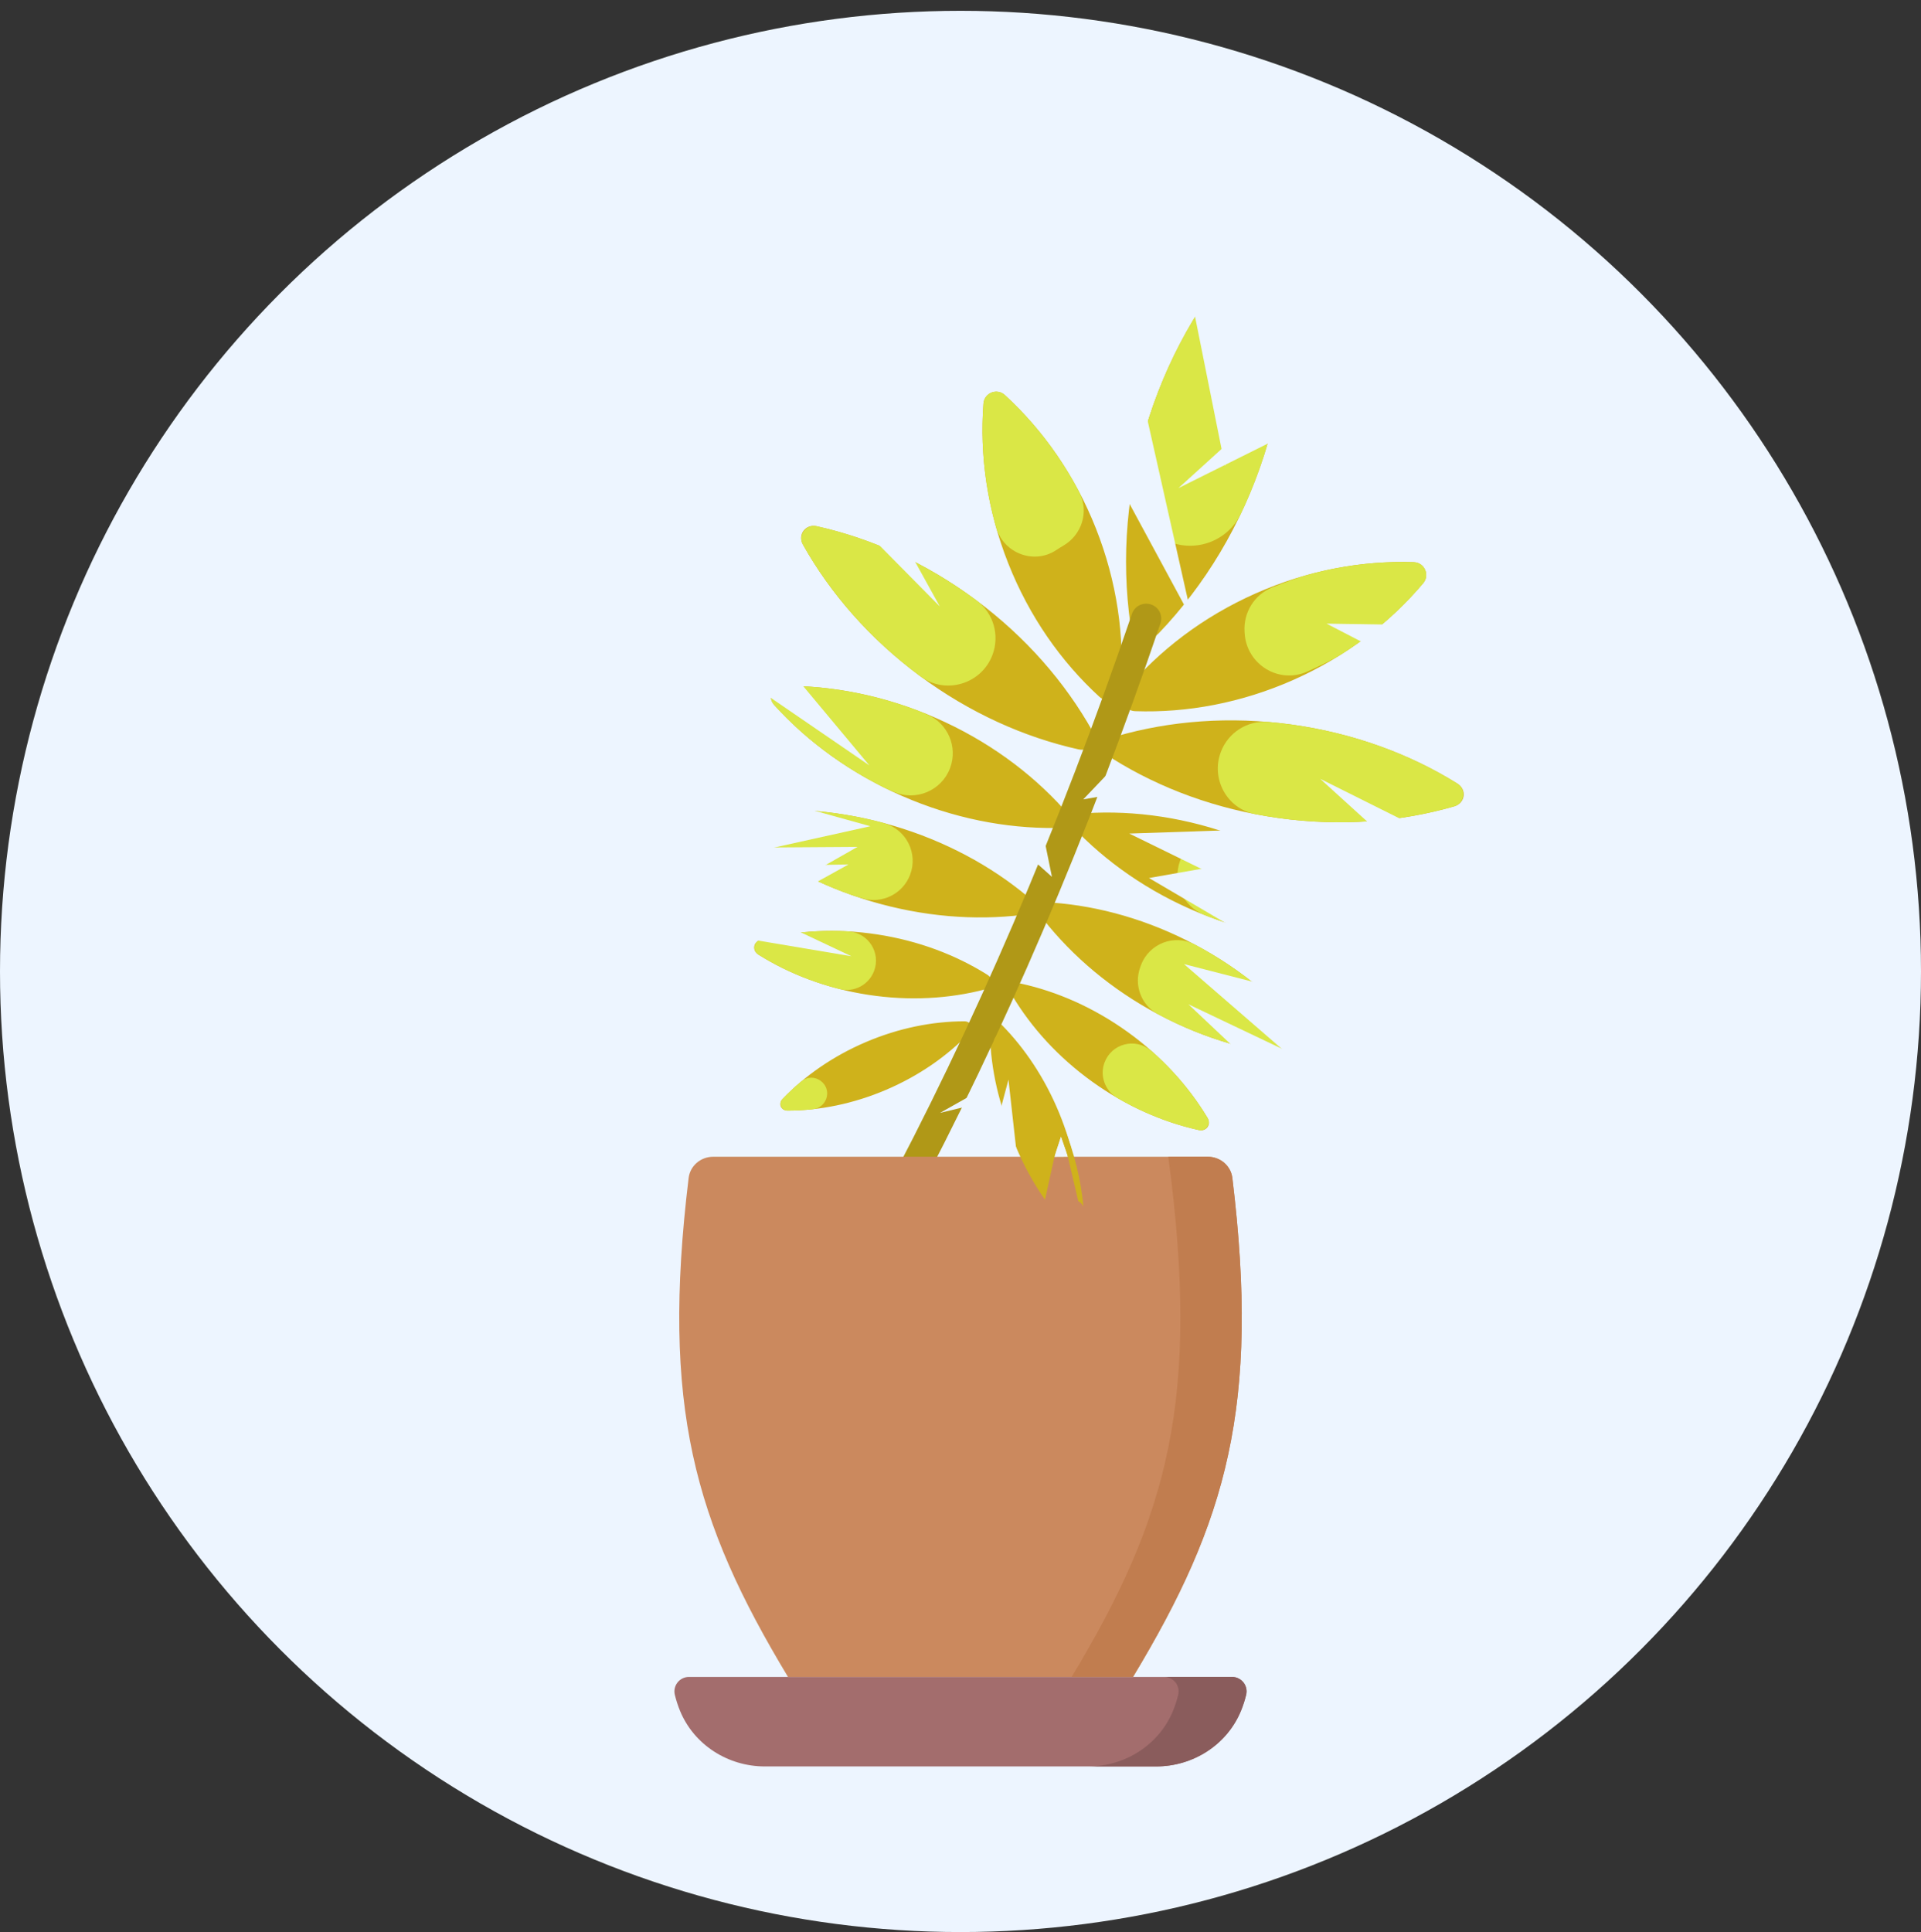 <svg width="176" height="177" viewBox="0 0 176 177" fill="none" xmlns="http://www.w3.org/2000/svg">
<rect x="0" y="0" width="176" height="177" fill="#333333" stroke="none"/>
<circle cx="88" cy="88.99" r="88" fill="#EDF5FF"/>
<path d="M114.934 21.943C115.801 21.039 117.327 21.531 117.504 22.771C118.364 28.818 117.875 35.295 115.815 41.69C113.754 48.085 110.369 53.629 106.141 58.036C105.273 58.94 103.747 58.449 103.571 57.208C102.711 51.161 103.199 44.684 105.26 38.289C107.32 31.895 110.705 26.35 114.934 21.943ZM82.628 72.908C87.301 74.954 92.123 75.898 96.696 75.85C97.634 75.84 98.085 74.809 97.456 74.113C94.389 70.721 90.424 67.819 85.751 65.773C81.077 63.728 76.256 62.784 71.683 62.832C70.744 62.842 70.293 63.873 70.922 64.569C73.99 67.961 77.954 70.863 82.628 72.908ZM84.25 61.9C88.83 65.3 93.842 67.544 98.829 68.651C99.851 68.878 100.597 67.874 100.083 66.961C97.582 62.508 93.984 58.359 89.403 54.958C84.823 51.557 79.811 49.313 74.824 48.207C73.802 47.98 73.056 48.983 73.57 49.897C76.071 54.35 79.669 58.499 84.25 61.9ZM92.372 51.598C94.297 56.469 97.21 60.611 100.722 63.827C101.442 64.487 102.604 64.028 102.679 63.054C103.044 58.306 102.337 53.291 100.412 48.42C98.487 43.549 95.574 39.406 92.062 36.19C91.342 35.531 90.179 35.99 90.104 36.964C89.74 41.712 90.446 46.727 92.372 51.598ZM79.822 82.571C84.558 83.972 89.292 84.34 93.658 83.817C94.553 83.71 94.849 82.709 94.156 82.132C90.778 79.317 86.606 77.05 81.869 75.649C77.132 74.248 72.399 73.88 68.033 74.403C67.137 74.51 66.841 75.511 67.534 76.088C70.913 78.902 75.085 81.169 79.822 82.571ZM79.54 91.132C83.307 91.71 86.963 91.496 90.246 90.636C90.92 90.46 91.043 89.66 90.453 89.29C87.579 87.484 84.156 86.182 80.39 85.603C76.624 85.024 72.967 85.239 69.684 86.099C69.01 86.275 68.888 87.075 69.477 87.445C72.351 89.251 75.774 90.553 79.54 91.132ZM81.188 99.834C84.21 98.543 86.795 96.731 88.815 94.624C89.23 94.191 88.96 93.559 88.361 93.56C85.441 93.561 82.345 94.175 79.323 95.465C76.302 96.755 73.717 98.568 71.696 100.675C71.282 101.108 71.552 101.739 72.15 101.739C75.07 101.737 78.166 101.124 81.188 99.834ZM124.85 86.193C125.779 86.134 126.18 85.082 125.525 84.421C122.33 81.195 118.269 78.505 113.544 76.705C108.818 74.906 103.996 74.213 99.465 74.496C98.536 74.555 98.135 75.607 98.79 76.268C101.985 79.494 106.046 82.184 110.772 83.984C115.497 85.783 120.319 86.476 124.85 86.193ZM133.236 73.868C134.244 73.576 134.416 72.338 133.525 71.783C129.179 69.076 124.016 67.163 118.349 66.377C112.683 65.591 107.194 66.028 102.275 67.45C101.266 67.742 101.095 68.98 101.986 69.535C106.332 72.241 111.495 74.155 117.162 74.941C122.828 75.726 128.317 75.29 133.236 73.868ZM130.392 53.424C131.021 52.677 130.514 51.535 129.538 51.501C124.779 51.334 119.798 52.248 115.011 54.374C110.224 56.5 106.206 59.582 103.139 63.225C102.51 63.972 103.017 65.114 103.993 65.148C108.752 65.315 113.733 64.401 118.52 62.275C123.307 60.149 127.325 57.067 130.392 53.424ZM119.2 96.788C120.085 96.854 120.575 95.933 120.025 95.236C117.345 91.84 113.789 88.827 109.511 86.552C105.233 84.276 100.747 83.012 96.433 82.689C95.548 82.622 95.058 83.544 95.608 84.24C98.287 87.637 101.844 90.65 106.121 92.925C110.399 95.2 114.886 96.464 119.2 96.788ZM109.843 103.522C110.525 103.672 110.998 103.016 110.639 102.417C108.892 99.498 106.426 96.776 103.325 94.544C100.224 92.311 96.861 90.835 93.538 90.105C92.857 89.955 92.384 90.611 92.743 91.21C94.49 94.129 96.956 96.851 100.057 99.083C103.158 101.316 106.521 102.792 109.843 103.522ZM97.914 111.83C98.35 112.273 98.985 112.011 98.983 111.389C98.972 108.356 98.345 105.122 97.036 101.946C95.727 98.769 93.895 96.032 91.766 93.871C91.33 93.428 90.695 93.69 90.697 94.312C90.708 97.345 91.335 100.579 92.644 103.755C93.953 106.932 95.785 109.669 97.914 111.83Z" fill="#CFB21B"/>
<path d="M87.047 70.359C86.271 72.431 83.915 73.426 81.887 72.543C81.426 72.343 81.066 72.181 80.909 72.102C76.977 70.129 73.606 67.537 70.922 64.569C70.322 63.906 70.789 62.841 71.683 62.832C75.744 62.789 80.001 63.529 84.176 65.128C84.314 65.181 84.608 65.305 84.98 65.468C86.858 66.29 87.766 68.439 87.047 70.359V70.359ZM83.39 80.12C84.118 78.178 83.05 76.024 81.063 75.431C80.847 75.366 80.684 75.32 80.605 75.299C76.294 74.189 72.012 73.927 68.035 74.403C67.203 74.502 66.891 75.552 67.534 76.088C70.472 78.535 74.009 80.568 77.997 81.979C78.174 82.041 78.548 82.158 79.007 82.296C80.812 82.838 82.729 81.885 83.39 80.12V80.12ZM77.799 85.333C77.649 85.32 77.515 85.311 77.402 85.306C74.694 85.185 72.082 85.469 69.672 86.102C69.046 86.266 68.929 87.101 69.477 87.445C71.356 88.626 73.471 89.592 75.763 90.28C76.152 90.397 76.546 90.506 76.945 90.607C78.259 90.938 79.61 90.211 80.085 88.942C80.708 87.279 79.569 85.477 77.799 85.333ZM96.789 50.381C96.995 50.243 97.205 50.112 97.419 49.988C99.111 49.005 99.781 46.904 98.909 45.151C98.808 44.947 98.712 44.761 98.625 44.602C96.852 41.355 94.611 38.523 92.053 36.182C91.334 35.524 90.179 35.992 90.104 36.964C89.822 40.643 90.183 44.482 91.255 48.29C91.258 48.301 91.261 48.313 91.264 48.324C91.947 50.689 94.746 51.753 96.789 50.381V50.381ZM84.25 61.9C84.279 61.922 84.309 61.944 84.339 61.965C86.639 63.664 89.929 62.665 90.932 59.988C91.603 58.196 91.023 56.167 89.49 55.023C89.461 55.001 89.432 54.98 89.403 54.958C84.823 51.557 79.811 49.313 74.824 48.206C73.855 47.992 73.083 49.031 73.569 49.896C76.071 54.35 79.669 58.499 84.25 61.9V61.9ZM73.418 99.067C72.806 99.579 72.231 100.117 71.696 100.676C71.315 101.073 71.599 101.739 72.15 101.739C72.924 101.738 73.71 101.695 74.503 101.608C75.041 101.548 75.498 101.187 75.688 100.681C76.206 99.298 74.55 98.118 73.418 99.067V99.067ZM114.925 21.952C110.701 26.358 107.319 31.899 105.26 38.289C104.663 40.142 104.198 42.002 103.859 43.856C103.419 46.268 104.723 48.665 106.999 49.577C107.032 49.591 107.065 49.604 107.098 49.617C109.62 50.637 112.511 49.529 113.68 47.073C114.496 45.356 115.212 43.559 115.814 41.69C117.875 35.295 118.364 28.818 117.503 22.771C117.327 21.531 115.792 21.048 114.925 21.952V21.952ZM96.641 109.489C96.49 109.894 96.572 110.349 96.853 110.677C97.198 111.077 97.552 111.462 97.914 111.83C98.304 112.226 98.985 111.946 98.983 111.389C98.981 110.873 98.962 110.352 98.924 109.825C98.833 108.559 97.087 108.3 96.641 109.489ZM118.349 66.377C117.625 66.277 116.904 66.197 116.186 66.135C114.287 65.974 112.516 67.111 111.848 68.896C110.926 71.358 112.419 74.082 115 74.582C115.712 74.72 116.433 74.84 117.162 74.941C122.828 75.726 128.318 75.29 133.236 73.868C134.19 73.592 134.368 72.308 133.525 71.783C129.179 69.076 124.016 67.163 118.349 66.377V66.377ZM129.538 51.501C126.258 51.385 122.873 51.784 119.518 52.739C118.857 52.927 117.713 53.355 116.593 53.798C114.941 54.451 113.912 56.096 114.024 57.868C114.026 57.907 114.029 57.946 114.031 57.985C114.194 60.867 117.171 62.708 119.797 61.508C121.087 60.919 122.19 60.378 122.666 60.083C125.661 58.224 128.257 55.96 130.392 53.425C131.019 52.681 130.51 51.535 129.538 51.501V51.501ZM113.544 76.705C113.403 76.652 113.262 76.599 113.121 76.547C111.109 75.81 108.878 76.824 108.126 78.832C107.379 80.823 108.374 83.039 110.352 83.821C110.491 83.876 110.631 83.93 110.772 83.984C115.497 85.783 120.319 86.476 124.85 86.192C125.744 86.136 126.155 85.057 125.525 84.421C122.33 81.195 118.269 78.505 113.544 76.705V76.705ZM109.511 86.552C109.495 86.543 109.478 86.534 109.462 86.526C107.592 85.535 105.277 86.436 104.535 88.417L104.476 88.576C103.859 90.222 104.543 92.083 106.094 92.91C106.103 92.915 106.112 92.92 106.121 92.925C110.4 95.2 114.886 96.465 119.2 96.788C120.035 96.851 120.544 95.894 120.025 95.237C117.345 91.84 113.789 88.827 109.511 86.552V86.552ZM106.002 96.733C105.847 96.588 105.636 96.407 105.393 96.207C103.981 95.04 101.839 95.615 101.196 97.33C100.737 98.556 101.24 99.927 102.373 100.585C102.827 100.848 103.285 101.097 103.746 101.33C105.747 102.344 107.802 103.073 109.843 103.522C110.474 103.661 110.971 102.972 110.639 102.417C109.429 100.395 107.874 98.468 106.002 96.733Z" fill="#DAE746"/>
<path d="M106.32 57.105C99.706 76.555 91.915 94.766 83.349 110.792C82.391 110.653 81.439 110.485 80.494 110.288C89.156 94.204 97.035 75.856 103.71 56.227C103.918 55.614 104.527 55.233 105.169 55.313C105.178 55.314 105.187 55.315 105.197 55.316C106.053 55.421 106.598 56.288 106.32 57.105V57.105Z" fill="#B09817"/>
<path d="M62.3 156.717C62.111 156.255 61.954 155.77 61.829 155.264C61.624 154.428 62.258 153.62 63.118 153.62H112.883C113.743 153.62 114.377 154.428 114.171 155.264C114.047 155.77 113.89 156.255 113.7 156.717C112.42 159.84 109.306 161.818 105.932 161.818H70.069C66.694 161.818 63.58 159.84 62.3 156.717V156.717Z" fill="#A36D6D"/>
<path d="M112.883 153.62H106.657C107.516 153.62 108.15 154.428 107.945 155.263C107.821 155.77 107.663 156.255 107.474 156.717C106.194 159.84 103.08 161.818 99.705 161.818H105.931C109.306 161.818 112.42 159.84 113.7 156.717C113.889 156.255 114.046 155.77 114.171 155.263C114.376 154.428 113.743 153.62 112.883 153.62Z" fill="#8A5C5C"/>
<path d="M72.196 153.621C63.6 139.361 60.566 128.8 63.092 107.908C63.225 106.801 64.193 105.967 65.337 105.967H110.663C111.808 105.967 112.775 106.801 112.909 107.908C115.435 128.8 112.4 139.361 103.805 153.621H72.196Z" fill="#CB895E"/>
<path d="M110.663 105.967H107.038C109.991 128.159 107.038 138.926 98.18 153.62H103.804C112.4 139.361 115.435 128.799 112.909 107.907C112.775 106.8 111.807 105.967 110.663 105.967Z" fill="#C17D4F"/>
<path d="M107.969 44.714L124.52 29.691L127.974 34.743L107.969 44.714Z" fill="#EDF5FF"/>
<path d="M112.229 42.677L106.879 15.969L120.606 16.758L112.229 42.677Z" fill="#EDF5FF"/>
<path d="M112.461 41.222L117.739 24.799L125.088 29.469L112.461 41.222Z" fill="#EDF5FF"/>
<path d="M78.565 77.58L63.57 86.106L61.316 77.695L78.565 77.58Z" fill="#EDF5FF"/>
<path d="M79.74 75.689L62.945 79.411L63.164 71.088L79.74 75.689Z" fill="#EDF5FF"/>
<path d="M77.742 79.188L71.964 82.392L71.136 79.303L77.742 79.188Z" fill="#EDF5FF"/>
<path d="M103.461 76.36L117.854 75.878L116.395 82.694L103.461 76.36Z" fill="#EDF5FF"/>
<path d="M105.27 80.433L125.249 76.918L122.762 90.707L105.27 80.433Z" fill="#EDF5FF"/>
<path d="M110.112 80.658L130.273 77.426L127.181 91.864L110.112 80.658Z" fill="#EDF5FF"/>
<path d="M97.207 104.145L96.608 105.97L97.832 105.961L97.207 104.145Z" fill="#EDF5FF"/>
<path d="M97.207 104.145L96.608 105.97L97.832 105.961L97.207 104.145Z" fill="#EDF5FF"/>
<path d="M91.329 103.946L90.73 105.771L91.954 105.762L91.329 103.946Z" fill="#EDF5FF"/>
<path d="M108.479 88.319L123.209 92.103L119.972 98.278L108.479 88.319Z" fill="#EDF5FF"/>
<path d="M121.538 57.13L136.744 57.367L135.04 64.128L121.538 57.13Z" fill="#EDF5FF"/>
<path d="M108.884 92.002L129.124 101.634L125.185 107.387L108.884 92.002Z" fill="#EDF5FF"/>
<path d="M109.247 56.811L98.619 37.147L104.351 35.001L109.247 56.811Z" fill="#EDF5FF"/>
<path fill-rule="evenodd" clip-rule="evenodd" d="M98.791 110.031L97.203 103.252L95.743 109.905C94.689 108.397 93.765 106.719 93.014 104.895C91.706 101.719 91.078 98.485 91.067 95.452C91.065 94.83 91.7 94.568 92.136 95.011C94.265 97.172 96.098 99.909 97.406 103.086C98.431 105.572 99.038 108.094 99.258 110.527C99.153 110.308 98.987 110.141 98.791 110.031Z" fill="#CFB21B"/>
<path d="M120.957 71.348L140.956 81.332L137.499 86.381L120.957 71.348Z" fill="#EDF5FF"/>
<path d="M79.642 70.111L61.204 57.474L65.323 52.947L79.642 70.111Z" fill="#EDF5FF"/>
<path d="M86.105 55.557L70.394 39.658L75.294 35.993L86.105 55.557Z" fill="#EDF5FF"/>
<path d="M78.005 87.601L55.962 83.895L57.793 78.056L78.005 87.601Z" fill="#EDF5FF"/>
<path d="M86.118 101.952L90.987 100.77L90.484 99.494L86.118 101.952Z" fill="#EDF5FF"/>
<path d="M96.379 80.326L95.608 76.547L93.501 77.758L96.379 80.326Z" fill="#EDF5FF"/>
<path d="M99.248 73.227L103.05 72.58L101.908 70.435L99.248 73.227Z" fill="#EDF5FF"/>
<path d="M92.395 98.9L90.599 105.634L93.166 105.826L92.395 98.9Z" fill="#EDF5FF"/>
</svg>
